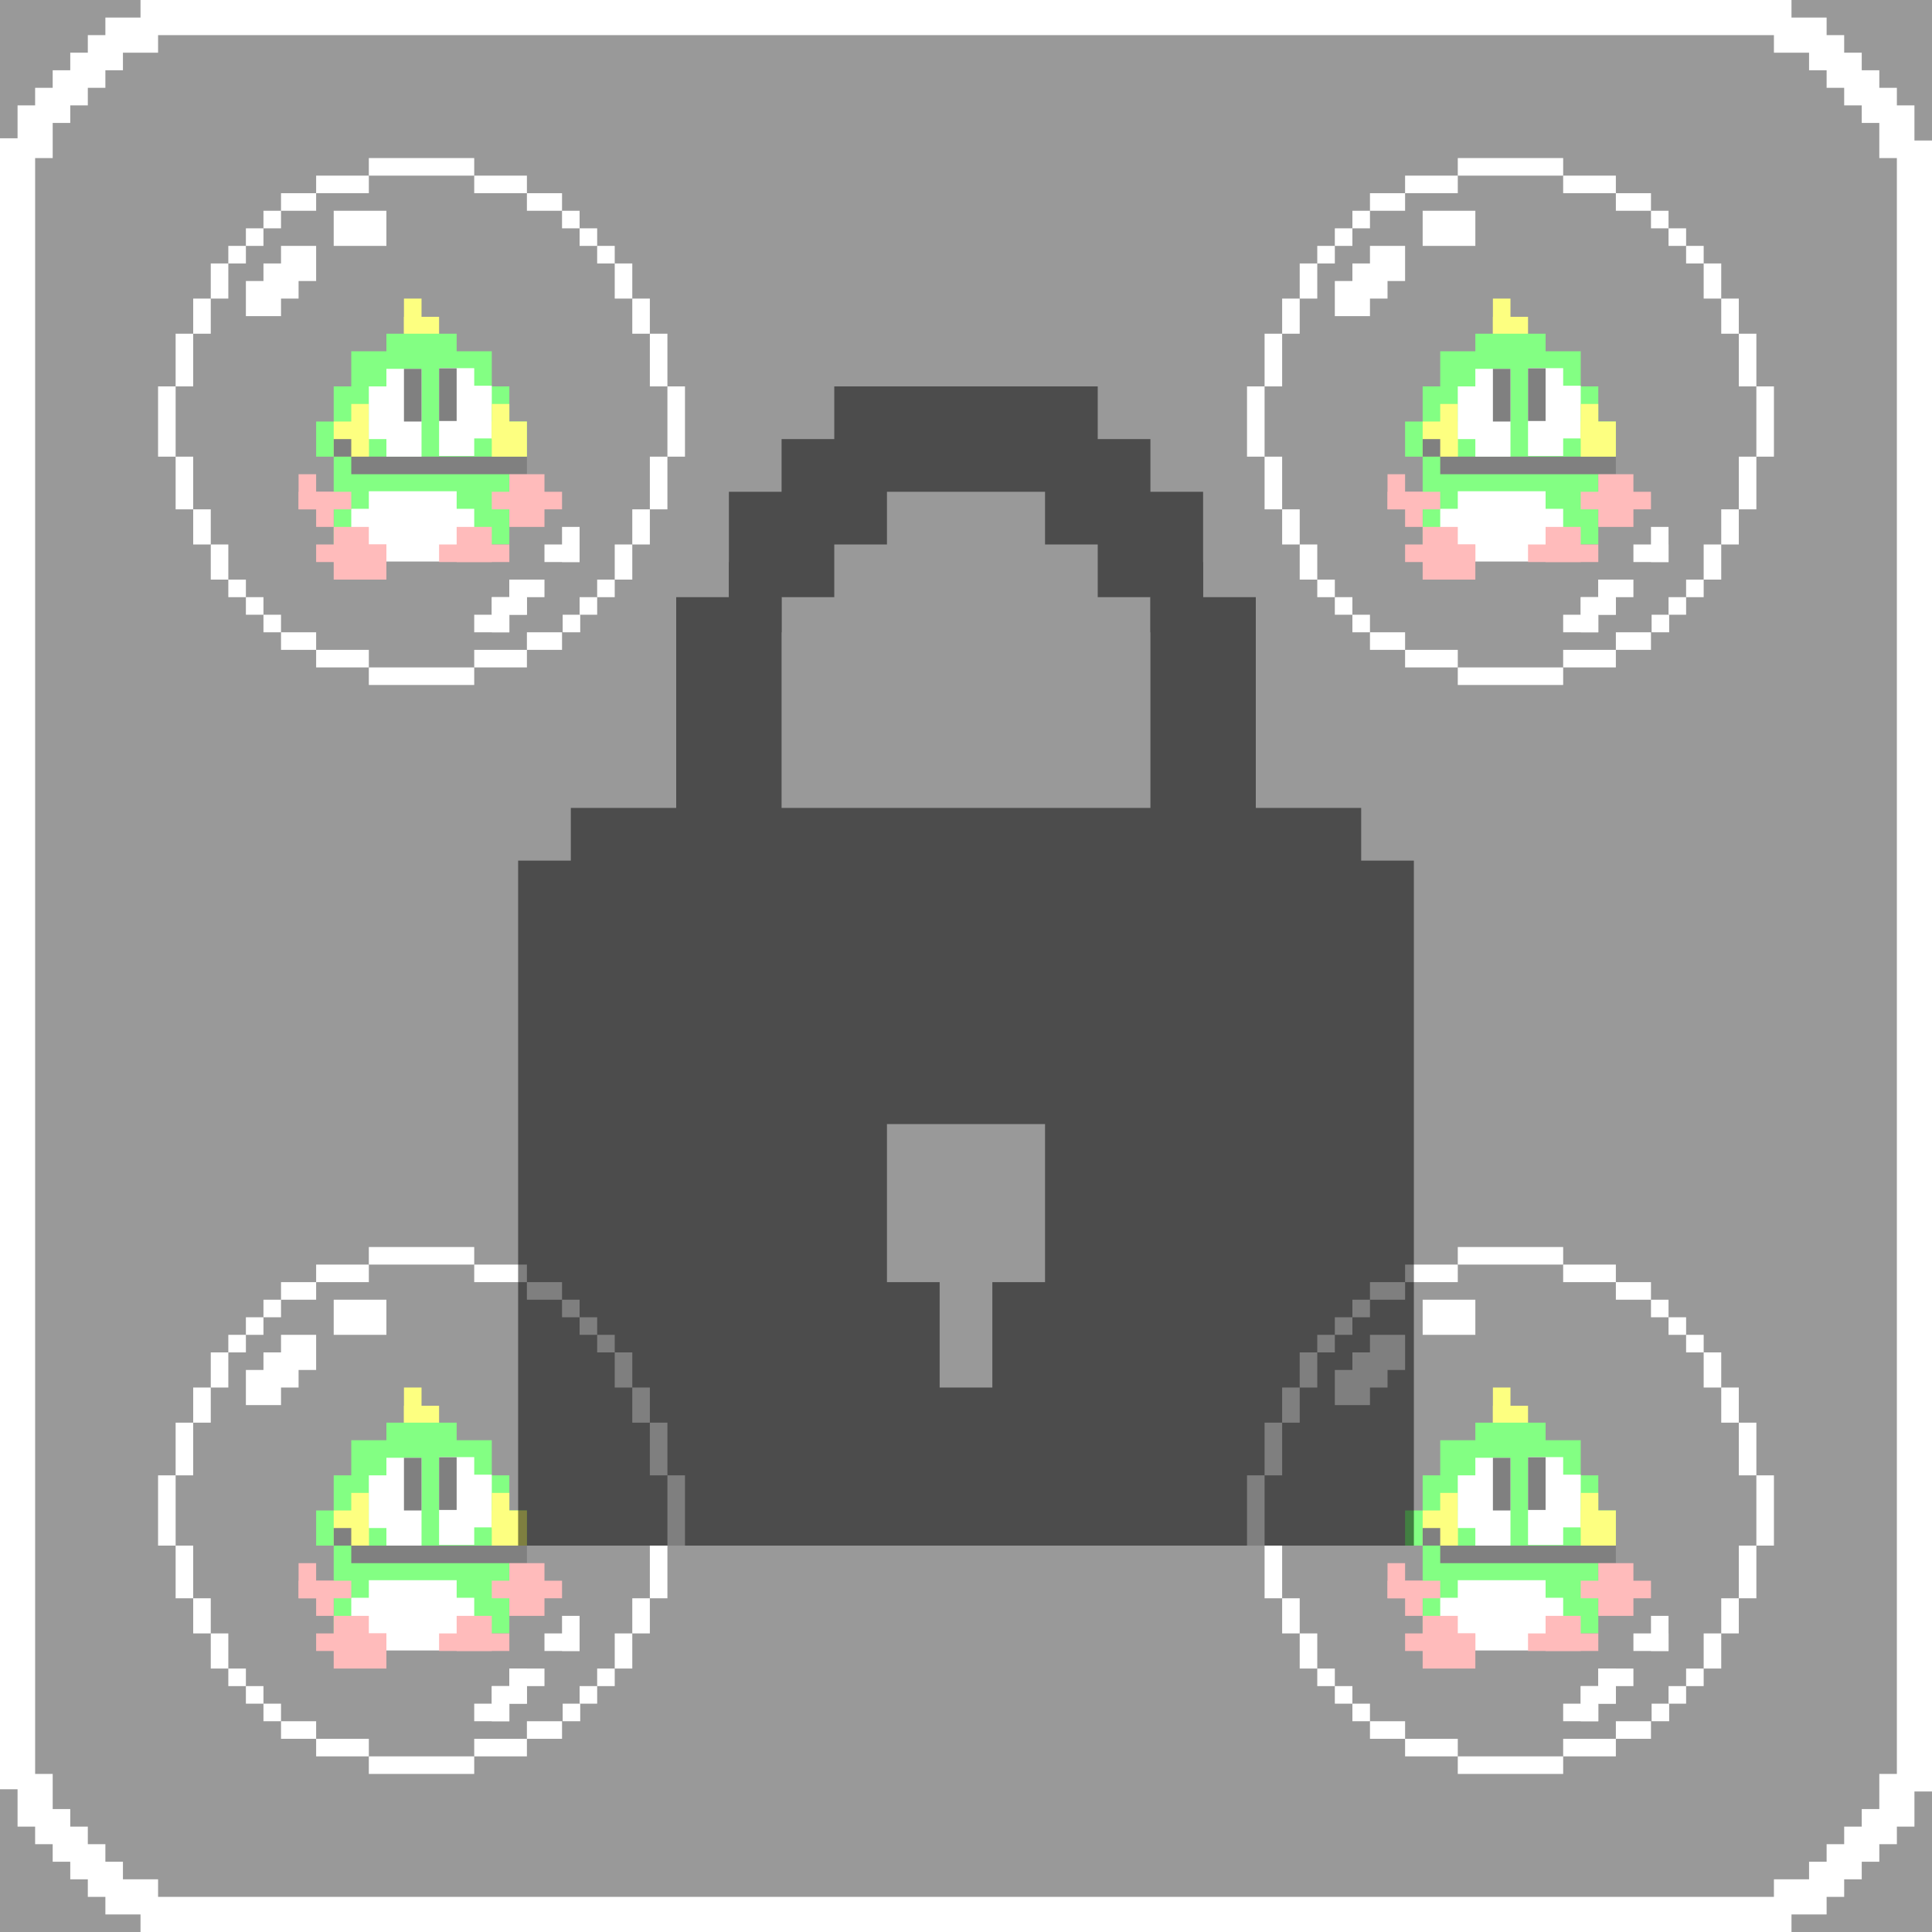 <svg width="110" height="110" xmlns="http://www.w3.org/2000/svg">
 <rect width="100%" height="100%" fill="#333333" stroke="none"/>
 <g id="Layer_1">
  <title>Layer 1</title>
  <g id="svg_309">
   <rect id="svg_865" height="2" width="94" y="0" x="8" stroke-width="0" stroke="#000" fill="#ffffff"/>
   <rect id="svg_867" height="94" width="2" y="7.873" x="0" stroke-width="0" stroke="#000" fill="#ffffff"/>
   <rect id="svg_868" height="2" width="94" y="108" x="8" stroke-width="0" stroke="#000" fill="#ffffff"/>
   <rect id="svg_869" height="94" width="2" y="8" x="108" stroke-width="0" stroke="#000" fill="#ffffff"/>
   <rect id="svg_870" height="2" width="3" y="1" x="6" stroke-width="0" stroke="#000" fill="#ffffff"/>
   <rect id="svg_872" height="3" width="2" y="6" x="1" stroke-width="0" stroke="#000" fill="#ffffff"/>
   <rect id="svg_874" height="2" width="2" y="5" x="2" stroke-width="0" stroke="#000" fill="#ffffff"/>
   <rect id="svg_875" height="2" width="2" y="4" x="3" stroke-width="0" stroke="#000" fill="#ffffff"/>
   <rect id="svg_876" height="2" width="2" y="3" x="4" stroke-width="0" stroke="#000" fill="#ffffff"/>
   <rect id="svg_877" height="2" width="2" y="2" x="5" stroke-width="0" stroke="#000" fill="#ffffff"/>
   <rect id="svg_878" height="2" width="3" y="1" x="101" stroke-width="0" stroke="#000" fill="#ffffff"/>
   <rect id="svg_879" height="2" width="2" y="2" x="103" stroke-width="0" stroke="#000" fill="#ffffff"/>
   <rect id="svg_880" height="2" width="2" y="3" x="104" stroke-width="0" stroke="#000" fill="#ffffff"/>
   <rect id="svg_881" height="2" width="2" y="4" x="105" stroke-width="0" stroke="#000" fill="#ffffff"/>
   <rect id="svg_882" height="2" width="2" y="5" x="106" stroke-width="0" stroke="#000" fill="#ffffff"/>
   <rect id="svg_883" height="3" width="2" y="6" x="107" stroke-width="0" stroke="#000" fill="#ffffff"/>
   <rect id="svg_884" height="3" width="2" y="101" x="1" stroke-width="0" stroke="#000" fill="#ffffff"/>
   <rect id="svg_885" height="2" width="2" y="103" x="2" stroke-width="0" stroke="#000" fill="#ffffff"/>
   <rect id="svg_886" height="2" width="2" y="104" x="3" stroke-width="0" stroke="#000" fill="#ffffff"/>
   <rect id="svg_887" height="2" width="2" y="105" x="4" stroke-width="0" stroke="#000" fill="#ffffff"/>
   <rect id="svg_888" height="2" width="2" y="106" x="5" stroke-width="0" stroke="#000" fill="#ffffff"/>
   <rect id="svg_889" height="2" width="3" y="107" x="6" stroke-width="0" stroke="#000" fill="#ffffff"/>
   <rect id="svg_890" height="2" width="3" y="107" x="101" stroke-width="0" stroke="#000" fill="#ffffff"/>
   <rect id="svg_891" height="2" width="2" y="106" x="103" stroke-width="0" stroke="#000" fill="#ffffff"/>
   <rect id="svg_892" height="2" width="2" y="105" x="104" stroke-width="0" stroke="#000" fill="#ffffff"/>
   <rect id="svg_893" height="2" width="2" y="104" x="105" stroke-width="0" stroke="#000" fill="#ffffff"/>
   <rect id="svg_894" height="2" width="2" y="103" x="106" stroke-width="0" stroke="#000" fill="#ffffff"/>
   <rect id="svg_895" height="3" width="2" y="101" x="107" stroke-width="0" stroke="#000" fill="#ffffff"/>
  </g>
  <rect id="svg_871" height="0.079" width="0" y="-13.861" x="67.785" stroke-width="0" stroke="#000" fill="#ffffff"/>
  <g id="svg_993">
   <g id="svg_940">
    <rect fill="#07ff07" stroke="#000" stroke-width="0" x="19" y="26" width="10" height="5" id="svg_898"/>
    <g id="svg_901">
     <rect fill="#fbfe00" stroke="#000" stroke-width="0" x="23" y="18.038" width="2" height="2" id="svg_899"/>
     <rect fill="#fbfe00" stroke="#000" stroke-width="0" x="23" y="17" width="1" height="2" id="svg_900"/>
    </g>
    <rect fill="#07ff07" stroke="#000" stroke-width="0" x="22" y="19" width="4" height="2" id="svg_902"/>
    <rect fill="#07ff07" stroke="#000" stroke-width="0" x="20" y="20" width="8" height="3" id="svg_903"/>
    <rect fill="#07ff07" stroke="#000" stroke-width="0" x="19" y="22" width="10" height="3" id="svg_904"/>
    <rect fill="#07ff07" stroke="#000" stroke-width="0" x="18" y="24" width="12" height="2" id="svg_905"/>
    <g id="svg_908">
     <rect id="svg_906" height="2" width="2" y="24" x="19" stroke-width="0" stroke="#000" fill="#fbfe00"/>
     <rect fill="#fbfe00" stroke="#000" stroke-width="0" x="20" y="23" width="1" height="3" id="svg_907"/>
    </g>
    <rect fill="#000000" stroke="#000" stroke-width="0" x="19" y="25" width="1" height="1" id="svg_909"/>
    <g id="svg_912">
     <rect fill="#ffffff" stroke="#000" stroke-width="0" x="20" y="28.97" width="7" height="3" id="svg_910"/>
     <rect fill="#ffffff" stroke="#000" stroke-width="0" x="21" y="27.97" width="5" height="2" id="svg_911"/>
    </g>
    <rect fill="#000000" stroke="#000" stroke-width="0" x="20" y="26" width="10" height="1" id="svg_913"/>
    <g id="svg_922">
     <g id="svg_917">
      <rect fill="#ffffff" stroke="#000" stroke-width="0" x="22" y="21" width="2" height="5" id="svg_914"/>
      <rect fill="#ffffff" stroke="#000" stroke-width="0" x="21" y="22" width="2" height="3" id="svg_915"/>
      <rect fill="#000000" stroke="#000" stroke-width="0" x="23" y="21" width="1" height="3" id="svg_916"/>
     </g>
     <g id="svg_921">
      <rect transform="rotate(-180 26 23.462)" fill="#ffffff" stroke="#000" stroke-width="0" x="25" y="20.962" width="2" height="5" id="svg_918"/>
      <rect transform="rotate(-180 27 23.462)" fill="#ffffff" stroke="#000" stroke-width="0" x="26" y="21.962" width="2" height="3" id="svg_919"/>
      <rect fill="#000000" stroke="#000" stroke-width="0" x="25" y="20.97" width="1" height="3" id="svg_920"/>
     </g>
    </g>
    <g id="svg_925">
     <rect id="svg_923" height="2" width="2" y="24" x="28" stroke-width="0" stroke="#000" fill="#fbfe00"/>
     <rect id="svg_924" height="2" width="1" y="23" x="28" stroke-width="0" stroke="#000" fill="#fbfe00"/>
    </g>
    <g id="svg_929">
     <rect fill="#fe7677" stroke="#000" stroke-width="0" x="17" y="28" width="3" height="1" id="svg_926"/>
     <rect id="svg_927" height="2" width="1" y="27" x="17" stroke-width="0" stroke="#000" fill="#fe7677"/>
     <rect id="svg_928" height="2" width="1" y="28" x="18" stroke-width="0" stroke="#000" fill="#fe7677"/>
    </g>
    <rect fill="#fe7677" stroke="#000" stroke-width="0" x="28" y="28" width="4" height="1" id="svg_930"/>
    <rect id="svg_931" height="3" width="2" y="27" x="29" stroke-width="0" stroke="#000" fill="#fe7677"/>
    <g id="svg_939">
     <g id="svg_934">
      <rect fill="#fe7677" stroke="#000" stroke-width="0" x="26" y="30" width="2" height="2" id="svg_932"/>
      <rect fill="#fe7677" stroke="#000" stroke-width="0" x="25" y="31" width="4" height="1" id="svg_933"/>
     </g>
     <g id="svg_938">
      <rect fill="#fe7677" stroke="#000" stroke-width="0" x="19" y="30" width="2" height="2" id="svg_935"/>
      <rect fill="#fe7677" stroke="#000" stroke-width="0" x="18" y="31" width="4" height="1" id="svg_936"/>
      <rect fill="#fe7677" stroke="#000" stroke-width="0" x="19" y="31" width="3" height="2" id="svg_937"/>
     </g>
    </g>
   </g>
   <g id="svg_955">
    <g id="svg_943">
     <rect id="svg_941" height="2" width="1" y="30" x="32" stroke-width="0" stroke="#000" fill="#ffffff"/>
     <rect id="svg_942" height="1" width="2" y="31" x="31" stroke-width="0" stroke="#000" fill="#ffffff"/>
    </g>
    <g id="svg_949">
     <rect id="svg_944" height="1" width="2" y="33" x="29" stroke-width="0" stroke="#000" fill="#ffffff"/>
     <rect id="svg_945" height="2" width="1" y="33" x="29" stroke-width="0" stroke="#000" fill="#ffffff"/>
     <rect id="svg_946" height="1" width="2" y="34" x="28" stroke-width="0" stroke="#000" fill="#ffffff"/>
     <rect id="svg_947" height="2" width="1" y="34" x="28" stroke-width="0" stroke="#000" fill="#ffffff"/>
     <rect id="svg_948" height="1" width="2" y="35" x="27" stroke-width="0" stroke="#000" fill="#ffffff"/>
    </g>
    <rect id="svg_950" height="2" width="3" y="12" x="19" stroke-width="0" stroke="#000" fill="#ffffff"/>
    <g id="svg_954">
     <rect id="svg_951" height="2" width="2" y="14" x="16" stroke-width="0" stroke="#000" fill="#ffffff"/>
     <rect id="svg_952" height="2" width="2" y="15" x="15" stroke-width="0" stroke="#000" fill="#ffffff"/>
     <rect id="svg_953" height="2" width="2" y="16" x="14" stroke-width="0" stroke="#000" fill="#ffffff"/>
    </g>
   </g>
   <g id="svg_992">
    <rect id="svg_956" height="1" width="2" y="36" x="30" stroke-width="0" stroke="#000" fill="#ffffff"/>
    <rect id="svg_957" height="1" width="1" y="35" x="32.036" stroke-width="0" stroke="#000" fill="#ffffff"/>
    <rect id="svg_958" height="1" width="1" y="34" x="33" stroke-width="0" stroke="#000" fill="#ffffff"/>
    <rect id="svg_959" height="1" width="1" y="33" x="34" stroke-width="0" stroke="#000" fill="#ffffff"/>
    <rect id="svg_960" height="2" width="1" y="31" x="35" stroke-width="0" stroke="#000" fill="#ffffff"/>
    <rect id="svg_961" height="2" width="1" y="29" x="36" stroke-width="0" stroke="#000" fill="#ffffff"/>
    <rect id="svg_962" height="3" width="1" y="26" x="37" stroke-width="0" stroke="#000" fill="#ffffff"/>
    <rect id="svg_963" height="4" width="1" y="22" x="38" stroke-width="0" stroke="#000" fill="#ffffff"/>
    <rect id="svg_964" height="3" width="1" y="19" x="37" stroke-width="0" stroke="#000" fill="#ffffff"/>
    <rect id="svg_965" height="2" width="1" y="17" x="36" stroke-width="0" stroke="#000" fill="#ffffff"/>
    <rect id="svg_966" height="2" width="1" y="15" x="35" stroke-width="0" stroke="#000" fill="#ffffff"/>
    <rect id="svg_967" height="1" width="1" y="14" x="34" stroke-width="0" stroke="#000" fill="#ffffff"/>
    <rect id="svg_968" height="1" width="1" y="13" x="33" stroke-width="0" stroke="#000" fill="#ffffff"/>
    <rect id="svg_969" height="1" width="1" y="12" x="32" stroke-width="0" stroke="#000" fill="#ffffff"/>
    <rect id="svg_970" height="1" width="2" y="11" x="30" stroke-width="0" stroke="#000" fill="#ffffff"/>
    <rect id="svg_971" height="1" width="3" y="10" x="27" stroke-width="0" stroke="#000" fill="#ffffff"/>
    <rect y="9" id="svg_972" height="1" width="6" x="21" stroke-width="0" stroke="#000" fill="#ffffff"/>
    <rect id="svg_973" height="1" width="3" y="10" x="18" stroke-width="0" stroke="#000" fill="#ffffff"/>
    <rect id="svg_974" height="1" width="2" y="11" x="16" stroke-width="0" stroke="#000" fill="#ffffff"/>
    <rect id="svg_975" height="1" width="1" y="12" x="15" stroke-width="0" stroke="#000" fill="#ffffff"/>
    <rect id="svg_976" height="1" width="1" y="13" x="14" stroke-width="0" stroke="#000" fill="#ffffff"/>
    <rect id="svg_977" height="1" width="1" y="14" x="13" stroke-width="0" stroke="#000" fill="#ffffff"/>
    <rect id="svg_978" height="2" width="1" y="15" x="12" stroke-width="0" stroke="#000" fill="#ffffff"/>
    <rect id="svg_979" height="2" width="1" y="17" x="11" stroke-width="0" stroke="#000" fill="#ffffff"/>
    <rect id="svg_980" height="3" width="1" y="19" x="10" stroke-width="0" stroke="#000" fill="#ffffff"/>
    <rect id="svg_981" height="4" width="1" y="22" x="9" stroke-width="0" stroke="#000" fill="#ffffff"/>
    <rect id="svg_982" height="3" width="1" y="26" x="10" stroke-width="0" stroke="#000" fill="#ffffff"/>
    <rect id="svg_983" height="2" width="1" y="29" x="11" stroke-width="0" stroke="#000" fill="#ffffff"/>
    <rect id="svg_984" height="2" width="1" y="31" x="12" stroke-width="0" stroke="#000" fill="#ffffff"/>
    <rect id="svg_985" height="1" width="1" y="33" x="13" stroke-width="0" stroke="#000" fill="#ffffff"/>
    <rect id="svg_986" height="1" width="1" y="34" x="14" stroke-width="0" stroke="#000" fill="#ffffff"/>
    <rect id="svg_987" height="1" width="1" y="35" x="15" stroke-width="0" stroke="#000" fill="#ffffff"/>
    <rect id="svg_988" height="1" width="2" y="36" x="16" stroke-width="0" stroke="#000" fill="#ffffff"/>
    <rect id="svg_989" height="1" width="3" y="37" x="18" stroke-width="0" stroke="#000" fill="#ffffff"/>
    <rect id="svg_990" height="1" width="6" y="38" x="21" stroke-width="0" stroke="#000" fill="#ffffff"/>
    <rect id="svg_991" height="1" width="3" y="37" x="27" stroke-width="0" stroke="#000" fill="#ffffff"/>
   </g>
  </g>
  <g id="svg_1185">
   <g id="svg_1132">
    <rect fill="#07ff07" stroke="#000" stroke-width="0" x="81" y="26" width="10" height="5" id="svg_1090"/>
    <g id="svg_1093">
     <rect fill="#fbfe00" stroke="#000" stroke-width="0" x="85" y="18.038" width="2" height="2" id="svg_1091"/>
     <rect fill="#fbfe00" stroke="#000" stroke-width="0" x="85" y="17" width="1" height="2" id="svg_1092"/>
    </g>
    <rect fill="#07ff07" stroke="#000" stroke-width="0" x="84" y="19" width="4" height="2" id="svg_1094"/>
    <rect fill="#07ff07" stroke="#000" stroke-width="0" x="82" y="20" width="8" height="3" id="svg_1095"/>
    <rect fill="#07ff07" stroke="#000" stroke-width="0" x="81" y="22" width="10" height="3" id="svg_1096"/>
    <rect fill="#07ff07" stroke="#000" stroke-width="0" x="80" y="24" width="12" height="2" id="svg_1097"/>
    <g id="svg_1100">
     <rect id="svg_1098" height="2" width="2" y="24" x="81" stroke-width="0" stroke="#000" fill="#fbfe00"/>
     <rect fill="#fbfe00" stroke="#000" stroke-width="0" x="82" y="23" width="1" height="3" id="svg_1099"/>
    </g>
    <rect fill="#000000" stroke="#000" stroke-width="0" x="81" y="25" width="1" height="1" id="svg_1101"/>
    <g id="svg_1104">
     <rect fill="#ffffff" stroke="#000" stroke-width="0" x="82" y="28.97" width="7" height="3" id="svg_1102"/>
     <rect fill="#ffffff" stroke="#000" stroke-width="0" x="83" y="27.97" width="5" height="2" id="svg_1103"/>
    </g>
    <rect fill="#000000" stroke="#000" stroke-width="0" x="82" y="26" width="10" height="1" id="svg_1105"/>
    <g id="svg_1114">
     <g id="svg_1109">
      <rect fill="#ffffff" stroke="#000" stroke-width="0" x="84" y="21" width="2" height="5" id="svg_1106"/>
      <rect fill="#ffffff" stroke="#000" stroke-width="0" x="83" y="22" width="2" height="3" id="svg_1107"/>
      <rect fill="#000000" stroke="#000" stroke-width="0" x="85" y="21" width="1" height="3" id="svg_1108"/>
     </g>
     <g id="svg_1113">
      <rect transform="rotate(-180 88 23.462)" fill="#ffffff" stroke="#000" stroke-width="0" x="87" y="20.962" width="2" height="5" id="svg_1110"/>
      <rect transform="rotate(-180 89 23.462)" fill="#ffffff" stroke="#000" stroke-width="0" x="88" y="21.962" width="2" height="3" id="svg_1111"/>
      <rect fill="#000000" stroke="#000" stroke-width="0" x="87" y="20.97" width="1" height="3" id="svg_1112"/>
     </g>
    </g>
    <g id="svg_1117">
     <rect id="svg_1115" height="2" width="2" y="24" x="90" stroke-width="0" stroke="#000" fill="#fbfe00"/>
     <rect id="svg_1116" height="2" width="1" y="23" x="90" stroke-width="0" stroke="#000" fill="#fbfe00"/>
    </g>
    <g id="svg_1121">
     <rect fill="#fe7677" stroke="#000" stroke-width="0" x="79" y="28" width="3" height="1" id="svg_1118"/>
     <rect id="svg_1119" height="2" width="1" y="27" x="79" stroke-width="0" stroke="#000" fill="#fe7677"/>
     <rect id="svg_1120" height="2" width="1" y="28" x="80" stroke-width="0" stroke="#000" fill="#fe7677"/>
    </g>
    <rect fill="#fe7677" stroke="#000" stroke-width="0" x="90" y="28" width="4" height="1" id="svg_1122"/>
    <rect id="svg_1123" height="3" width="2" y="27" x="91" stroke-width="0" stroke="#000" fill="#fe7677"/>
    <g id="svg_1131">
     <g id="svg_1126">
      <rect fill="#fe7677" stroke="#000" stroke-width="0" x="88" y="30" width="2" height="2" id="svg_1124"/>
      <rect fill="#fe7677" stroke="#000" stroke-width="0" x="87" y="31" width="4" height="1" id="svg_1125"/>
     </g>
     <g id="svg_1130">
      <rect fill="#fe7677" stroke="#000" stroke-width="0" x="81" y="30" width="2" height="2" id="svg_1127"/>
      <rect fill="#fe7677" stroke="#000" stroke-width="0" x="80" y="31" width="4" height="1" id="svg_1128"/>
      <rect fill="#fe7677" stroke="#000" stroke-width="0" x="81" y="31" width="3" height="2" id="svg_1129"/>
     </g>
    </g>
   </g>
   <g id="svg_1147">
    <g id="svg_1135">
     <rect id="svg_1133" height="2" width="1" y="30" x="94" stroke-width="0" stroke="#000" fill="#ffffff"/>
     <rect id="svg_1134" height="1" width="2" y="31" x="93" stroke-width="0" stroke="#000" fill="#ffffff"/>
    </g>
    <g id="svg_1141">
     <rect id="svg_1136" height="1" width="2" y="33" x="91" stroke-width="0" stroke="#000" fill="#ffffff"/>
     <rect id="svg_1137" height="2" width="1" y="33" x="91" stroke-width="0" stroke="#000" fill="#ffffff"/>
     <rect id="svg_1138" height="1" width="2" y="34" x="90" stroke-width="0" stroke="#000" fill="#ffffff"/>
     <rect id="svg_1139" height="2" width="1" y="34" x="90" stroke-width="0" stroke="#000" fill="#ffffff"/>
     <rect id="svg_1140" height="1" width="2" y="35" x="89" stroke-width="0" stroke="#000" fill="#ffffff"/>
    </g>
    <rect id="svg_1142" height="2" width="3" y="12" x="81" stroke-width="0" stroke="#000" fill="#ffffff"/>
    <g id="svg_1146">
     <rect id="svg_1143" height="2" width="2" y="14" x="78" stroke-width="0" stroke="#000" fill="#ffffff"/>
     <rect id="svg_1144" height="2" width="2" y="15" x="77" stroke-width="0" stroke="#000" fill="#ffffff"/>
     <rect id="svg_1145" height="2" width="2" y="16" x="76" stroke-width="0" stroke="#000" fill="#ffffff"/>
    </g>
   </g>
   <g id="svg_1184">
    <rect id="svg_1148" height="1" width="2" y="36" x="92" stroke-width="0" stroke="#000" fill="#ffffff"/>
    <rect id="svg_1149" height="1" width="1" y="35" x="94.036" stroke-width="0" stroke="#000" fill="#ffffff"/>
    <rect id="svg_1150" height="1" width="1" y="34" x="95" stroke-width="0" stroke="#000" fill="#ffffff"/>
    <rect id="svg_1151" height="1" width="1" y="33" x="96" stroke-width="0" stroke="#000" fill="#ffffff"/>
    <rect id="svg_1152" height="2" width="1" y="31" x="97" stroke-width="0" stroke="#000" fill="#ffffff"/>
    <rect id="svg_1153" height="2" width="1" y="29" x="98" stroke-width="0" stroke="#000" fill="#ffffff"/>
    <rect id="svg_1154" height="3" width="1" y="26" x="99" stroke-width="0" stroke="#000" fill="#ffffff"/>
    <rect id="svg_1155" height="4" width="1" y="22" x="100" stroke-width="0" stroke="#000" fill="#ffffff"/>
    <rect id="svg_1156" height="3" width="1" y="19" x="99" stroke-width="0" stroke="#000" fill="#ffffff"/>
    <rect id="svg_1157" height="2" width="1" y="17" x="98" stroke-width="0" stroke="#000" fill="#ffffff"/>
    <rect id="svg_1158" height="2" width="1" y="15" x="97" stroke-width="0" stroke="#000" fill="#ffffff"/>
    <rect id="svg_1159" height="1" width="1" y="14" x="96" stroke-width="0" stroke="#000" fill="#ffffff"/>
    <rect id="svg_1160" height="1" width="1" y="13" x="95" stroke-width="0" stroke="#000" fill="#ffffff"/>
    <rect id="svg_1161" height="1" width="1" y="12" x="94" stroke-width="0" stroke="#000" fill="#ffffff"/>
    <rect id="svg_1162" height="1" width="2" y="11" x="92" stroke-width="0" stroke="#000" fill="#ffffff"/>
    <rect id="svg_1163" height="1" width="3" y="10" x="89" stroke-width="0" stroke="#000" fill="#ffffff"/>
    <rect y="9" id="svg_1164" height="1" width="6" x="83" stroke-width="0" stroke="#000" fill="#ffffff"/>
    <rect id="svg_1165" height="1" width="3" y="10" x="80" stroke-width="0" stroke="#000" fill="#ffffff"/>
    <rect id="svg_1166" height="1" width="2" y="11" x="78" stroke-width="0" stroke="#000" fill="#ffffff"/>
    <rect id="svg_1167" height="1" width="1" y="12" x="77" stroke-width="0" stroke="#000" fill="#ffffff"/>
    <rect id="svg_1168" height="1" width="1" y="13" x="76" stroke-width="0" stroke="#000" fill="#ffffff"/>
    <rect id="svg_1169" height="1" width="1" y="14" x="75" stroke-width="0" stroke="#000" fill="#ffffff"/>
    <rect id="svg_1170" height="2" width="1" y="15" x="74" stroke-width="0" stroke="#000" fill="#ffffff"/>
    <rect id="svg_1171" height="2" width="1" y="17" x="73" stroke-width="0" stroke="#000" fill="#ffffff"/>
    <rect id="svg_1172" height="3" width="1" y="19" x="72" stroke-width="0" stroke="#000" fill="#ffffff"/>
    <rect id="svg_1173" height="4" width="1" y="22" x="71" stroke-width="0" stroke="#000" fill="#ffffff"/>
    <rect id="svg_1174" height="3" width="1" y="26" x="72" stroke-width="0" stroke="#000" fill="#ffffff"/>
    <rect id="svg_1175" height="2" width="1" y="29" x="73" stroke-width="0" stroke="#000" fill="#ffffff"/>
    <rect id="svg_1176" height="2" width="1" y="31" x="74" stroke-width="0" stroke="#000" fill="#ffffff"/>
    <rect id="svg_1177" height="1" width="1" y="33" x="75" stroke-width="0" stroke="#000" fill="#ffffff"/>
    <rect id="svg_1178" height="1" width="1" y="34" x="76" stroke-width="0" stroke="#000" fill="#ffffff"/>
    <rect id="svg_1179" height="1" width="1" y="35" x="77" stroke-width="0" stroke="#000" fill="#ffffff"/>
    <rect id="svg_1180" height="1" width="2" y="36" x="78" stroke-width="0" stroke="#000" fill="#ffffff"/>
    <rect id="svg_1181" height="1" width="3" y="37" x="80" stroke-width="0" stroke="#000" fill="#ffffff"/>
    <rect id="svg_1182" height="1" width="6" y="38" x="83" stroke-width="0" stroke="#000" fill="#ffffff"/>
    <rect id="svg_1183" height="1" width="3" y="37" x="89" stroke-width="0" stroke="#000" fill="#ffffff"/>
   </g>
  </g>
  <g id="svg_1569">
   <g id="svg_1516">
    <rect fill="#07ff07" stroke="#000" stroke-width="0" x="19" y="88" width="10" height="5" id="svg_1474"/>
    <g id="svg_1477">
     <rect fill="#fbfe00" stroke="#000" stroke-width="0" x="23" y="80.038" width="2" height="2" id="svg_1475"/>
     <rect fill="#fbfe00" stroke="#000" stroke-width="0" x="23" y="79" width="1" height="2" id="svg_1476"/>
    </g>
    <rect fill="#07ff07" stroke="#000" stroke-width="0" x="22" y="81" width="4" height="2" id="svg_1478"/>
    <rect fill="#07ff07" stroke="#000" stroke-width="0" x="20" y="82" width="8" height="3" id="svg_1479"/>
    <rect fill="#07ff07" stroke="#000" stroke-width="0" x="19" y="84" width="10" height="3" id="svg_1480"/>
    <rect fill="#07ff07" stroke="#000" stroke-width="0" x="18" y="86" width="12" height="2" id="svg_1481"/>
    <g id="svg_1484">
     <rect id="svg_1482" height="2" width="2" y="86" x="19" stroke-width="0" stroke="#000" fill="#fbfe00"/>
     <rect fill="#fbfe00" stroke="#000" stroke-width="0" x="20" y="85" width="1" height="3" id="svg_1483"/>
    </g>
    <rect fill="#000000" stroke="#000" stroke-width="0" x="19" y="87" width="1" height="1" id="svg_1485"/>
    <g id="svg_1488">
     <rect fill="#ffffff" stroke="#000" stroke-width="0" x="20" y="90.97" width="7" height="3" id="svg_1486"/>
     <rect fill="#ffffff" stroke="#000" stroke-width="0" x="21" y="89.97" width="5" height="2" id="svg_1487"/>
    </g>
    <rect fill="#000000" stroke="#000" stroke-width="0" x="20" y="88" width="10" height="1" id="svg_1489"/>
    <g id="svg_1498">
     <g id="svg_1493">
      <rect fill="#ffffff" stroke="#000" stroke-width="0" x="22" y="83" width="2" height="5" id="svg_1490"/>
      <rect fill="#ffffff" stroke="#000" stroke-width="0" x="21" y="84" width="2" height="3" id="svg_1491"/>
      <rect fill="#000000" stroke="#000" stroke-width="0" x="23" y="83" width="1" height="3" id="svg_1492"/>
     </g>
     <g id="svg_1497">
      <rect transform="rotate(-180 26 85.462)" fill="#ffffff" stroke="#000" stroke-width="0" x="25" y="82.962" width="2" height="5" id="svg_1494"/>
      <rect transform="rotate(-180 27 85.462)" fill="#ffffff" stroke="#000" stroke-width="0" x="26" y="83.962" width="2" height="3" id="svg_1495"/>
      <rect fill="#000000" stroke="#000" stroke-width="0" x="25" y="82.97" width="1" height="3" id="svg_1496"/>
     </g>
    </g>
    <g id="svg_1501">
     <rect id="svg_1499" height="2" width="2" y="86" x="28" stroke-width="0" stroke="#000" fill="#fbfe00"/>
     <rect id="svg_1500" height="2" width="1" y="85" x="28" stroke-width="0" stroke="#000" fill="#fbfe00"/>
    </g>
    <g id="svg_1505">
     <rect fill="#fe7677" stroke="#000" stroke-width="0" x="17" y="90" width="3" height="1" id="svg_1502"/>
     <rect id="svg_1503" height="2" width="1" y="89" x="17" stroke-width="0" stroke="#000" fill="#fe7677"/>
     <rect id="svg_1504" height="2" width="1" y="90" x="18" stroke-width="0" stroke="#000" fill="#fe7677"/>
    </g>
    <rect fill="#fe7677" stroke="#000" stroke-width="0" x="28" y="90" width="4" height="1" id="svg_1506"/>
    <rect id="svg_1507" height="3" width="2" y="89" x="29" stroke-width="0" stroke="#000" fill="#fe7677"/>
    <g id="svg_1515">
     <g id="svg_1510">
      <rect fill="#fe7677" stroke="#000" stroke-width="0" x="26" y="92" width="2" height="2" id="svg_1508"/>
      <rect fill="#fe7677" stroke="#000" stroke-width="0" x="25" y="93" width="4" height="1" id="svg_1509"/>
     </g>
     <g id="svg_1514">
      <rect fill="#fe7677" stroke="#000" stroke-width="0" x="19" y="92" width="2" height="2" id="svg_1511"/>
      <rect fill="#fe7677" stroke="#000" stroke-width="0" x="18" y="93" width="4" height="1" id="svg_1512"/>
      <rect fill="#fe7677" stroke="#000" stroke-width="0" x="19" y="93" width="3" height="2" id="svg_1513"/>
     </g>
    </g>
   </g>
   <g id="svg_1531">
    <g id="svg_1519">
     <rect id="svg_1517" height="2" width="1" y="92" x="32" stroke-width="0" stroke="#000" fill="#ffffff"/>
     <rect id="svg_1518" height="1" width="2" y="93" x="31" stroke-width="0" stroke="#000" fill="#ffffff"/>
    </g>
    <g id="svg_1525">
     <rect id="svg_1520" height="1" width="2" y="95" x="29" stroke-width="0" stroke="#000" fill="#ffffff"/>
     <rect id="svg_1521" height="2" width="1" y="95" x="29" stroke-width="0" stroke="#000" fill="#ffffff"/>
     <rect id="svg_1522" height="1" width="2" y="96" x="28" stroke-width="0" stroke="#000" fill="#ffffff"/>
     <rect id="svg_1523" height="2" width="1" y="96" x="28" stroke-width="0" stroke="#000" fill="#ffffff"/>
     <rect id="svg_1524" height="1" width="2" y="97" x="27" stroke-width="0" stroke="#000" fill="#ffffff"/>
    </g>
    <rect id="svg_1526" height="2" width="3" y="74" x="19" stroke-width="0" stroke="#000" fill="#ffffff"/>
    <g id="svg_1530">
     <rect id="svg_1527" height="2" width="2" y="76" x="16" stroke-width="0" stroke="#000" fill="#ffffff"/>
     <rect id="svg_1528" height="2" width="2" y="77" x="15" stroke-width="0" stroke="#000" fill="#ffffff"/>
     <rect id="svg_1529" height="2" width="2" y="78" x="14" stroke-width="0" stroke="#000" fill="#ffffff"/>
    </g>
   </g>
   <g id="svg_1568">
    <rect id="svg_1532" height="1" width="2" y="98" x="30" stroke-width="0" stroke="#000" fill="#ffffff"/>
    <rect id="svg_1533" height="1" width="1" y="97" x="32.036" stroke-width="0" stroke="#000" fill="#ffffff"/>
    <rect id="svg_1534" height="1" width="1" y="96" x="33" stroke-width="0" stroke="#000" fill="#ffffff"/>
    <rect id="svg_1535" height="1" width="1" y="95" x="34" stroke-width="0" stroke="#000" fill="#ffffff"/>
    <rect id="svg_1536" height="2" width="1" y="93" x="35" stroke-width="0" stroke="#000" fill="#ffffff"/>
    <rect id="svg_1537" height="2" width="1" y="91" x="36" stroke-width="0" stroke="#000" fill="#ffffff"/>
    <rect id="svg_1538" height="3" width="1" y="88" x="37" stroke-width="0" stroke="#000" fill="#ffffff"/>
    <rect id="svg_1539" height="4" width="1" y="84" x="38" stroke-width="0" stroke="#000" fill="#ffffff"/>
    <rect id="svg_1540" height="3" width="1" y="81" x="37" stroke-width="0" stroke="#000" fill="#ffffff"/>
    <rect id="svg_1541" height="2" width="1" y="79" x="36" stroke-width="0" stroke="#000" fill="#ffffff"/>
    <rect id="svg_1542" height="2" width="1" y="77" x="35" stroke-width="0" stroke="#000" fill="#ffffff"/>
    <rect id="svg_1543" height="1" width="1" y="76" x="34" stroke-width="0" stroke="#000" fill="#ffffff"/>
    <rect id="svg_1544" height="1" width="1" y="75" x="33" stroke-width="0" stroke="#000" fill="#ffffff"/>
    <rect id="svg_1545" height="1" width="1" y="74" x="32" stroke-width="0" stroke="#000" fill="#ffffff"/>
    <rect id="svg_1546" height="1" width="2" y="73" x="30" stroke-width="0" stroke="#000" fill="#ffffff"/>
    <rect id="svg_1547" height="1" width="3" y="72" x="27" stroke-width="0" stroke="#000" fill="#ffffff"/>
    <rect y="71" id="svg_1548" height="1" width="6" x="21" stroke-width="0" stroke="#000" fill="#ffffff"/>
    <rect id="svg_1549" height="1" width="3" y="72" x="18" stroke-width="0" stroke="#000" fill="#ffffff"/>
    <rect id="svg_1550" height="1" width="2" y="73" x="16" stroke-width="0" stroke="#000" fill="#ffffff"/>
    <rect id="svg_1551" height="1" width="1" y="74" x="15" stroke-width="0" stroke="#000" fill="#ffffff"/>
    <rect id="svg_1552" height="1" width="1" y="75" x="14" stroke-width="0" stroke="#000" fill="#ffffff"/>
    <rect id="svg_1553" height="1" width="1" y="76" x="13" stroke-width="0" stroke="#000" fill="#ffffff"/>
    <rect id="svg_1554" height="2" width="1" y="77" x="12" stroke-width="0" stroke="#000" fill="#ffffff"/>
    <rect id="svg_1555" height="2" width="1" y="79" x="11" stroke-width="0" stroke="#000" fill="#ffffff"/>
    <rect id="svg_1556" height="3" width="1" y="81" x="10" stroke-width="0" stroke="#000" fill="#ffffff"/>
    <rect id="svg_1557" height="4" width="1" y="84" x="9" stroke-width="0" stroke="#000" fill="#ffffff"/>
    <rect id="svg_1558" height="3" width="1" y="88" x="10" stroke-width="0" stroke="#000" fill="#ffffff"/>
    <rect id="svg_1559" height="2" width="1" y="91" x="11" stroke-width="0" stroke="#000" fill="#ffffff"/>
    <rect id="svg_1560" height="2" width="1" y="93" x="12" stroke-width="0" stroke="#000" fill="#ffffff"/>
    <rect id="svg_1561" height="1" width="1" y="95" x="13" stroke-width="0" stroke="#000" fill="#ffffff"/>
    <rect id="svg_1562" height="1" width="1" y="96" x="14" stroke-width="0" stroke="#000" fill="#ffffff"/>
    <rect id="svg_1563" height="1" width="1" y="97" x="15" stroke-width="0" stroke="#000" fill="#ffffff"/>
    <rect id="svg_1564" height="1" width="2" y="98" x="16" stroke-width="0" stroke="#000" fill="#ffffff"/>
    <rect id="svg_1565" height="1" width="3" y="99" x="18" stroke-width="0" stroke="#000" fill="#ffffff"/>
    <rect id="svg_1566" height="1" width="6" y="100" x="21" stroke-width="0" stroke="#000" fill="#ffffff"/>
    <rect id="svg_1567" height="1" width="3" y="99" x="27" stroke-width="0" stroke="#000" fill="#ffffff"/>
   </g>
  </g>
  <g id="svg_1761">
   <g id="svg_1708">
    <rect fill="#07ff07" stroke="#000" stroke-width="0" x="81" y="88" width="10" height="5" id="svg_1666"/>
    <g id="svg_1669">
     <rect fill="#fbfe00" stroke="#000" stroke-width="0" x="85" y="80.038" width="2" height="2" id="svg_1667"/>
     <rect fill="#fbfe00" stroke="#000" stroke-width="0" x="85" y="79" width="1" height="2" id="svg_1668"/>
    </g>
    <rect fill="#07ff07" stroke="#000" stroke-width="0" x="84" y="81" width="4" height="2" id="svg_1670"/>
    <rect fill="#07ff07" stroke="#000" stroke-width="0" x="82" y="82" width="8" height="3" id="svg_1671"/>
    <rect fill="#07ff07" stroke="#000" stroke-width="0" x="81" y="84" width="10" height="3" id="svg_1672"/>
    <rect fill="#07ff07" stroke="#000" stroke-width="0" x="80" y="86" width="12" height="2" id="svg_1673"/>
    <g id="svg_1676">
     <rect id="svg_1674" height="2" width="2" y="86" x="81" stroke-width="0" stroke="#000" fill="#fbfe00"/>
     <rect fill="#fbfe00" stroke="#000" stroke-width="0" x="82" y="85" width="1" height="3" id="svg_1675"/>
    </g>
    <rect fill="#000000" stroke="#000" stroke-width="0" x="81" y="87" width="1" height="1" id="svg_1677"/>
    <g id="svg_1680">
     <rect fill="#ffffff" stroke="#000" stroke-width="0" x="82" y="90.97" width="7" height="3" id="svg_1678"/>
     <rect fill="#ffffff" stroke="#000" stroke-width="0" x="83" y="89.97" width="5" height="2" id="svg_1679"/>
    </g>
    <rect fill="#000000" stroke="#000" stroke-width="0" x="82" y="88" width="10" height="1" id="svg_1681"/>
    <g id="svg_1690">
     <g id="svg_1685">
      <rect fill="#ffffff" stroke="#000" stroke-width="0" x="84" y="83" width="2" height="5" id="svg_1682"/>
      <rect fill="#ffffff" stroke="#000" stroke-width="0" x="83" y="84" width="2" height="3" id="svg_1683"/>
      <rect fill="#000000" stroke="#000" stroke-width="0" x="85" y="83" width="1" height="3" id="svg_1684"/>
     </g>
     <g id="svg_1689">
      <rect transform="rotate(-180 88 85.462)" fill="#ffffff" stroke="#000" stroke-width="0" x="87" y="82.962" width="2" height="5" id="svg_1686"/>
      <rect transform="rotate(-180 89 85.462)" fill="#ffffff" stroke="#000" stroke-width="0" x="88" y="83.962" width="2" height="3" id="svg_1687"/>
      <rect fill="#000000" stroke="#000" stroke-width="0" x="87" y="82.97" width="1" height="3" id="svg_1688"/>
     </g>
    </g>
    <g id="svg_1693">
     <rect id="svg_1691" height="2" width="2" y="86" x="90" stroke-width="0" stroke="#000" fill="#fbfe00"/>
     <rect id="svg_1692" height="2" width="1" y="85" x="90" stroke-width="0" stroke="#000" fill="#fbfe00"/>
    </g>
    <g id="svg_1697">
     <rect fill="#fe7677" stroke="#000" stroke-width="0" x="79" y="90" width="3" height="1" id="svg_1694"/>
     <rect id="svg_1695" height="2" width="1" y="89" x="79" stroke-width="0" stroke="#000" fill="#fe7677"/>
     <rect id="svg_1696" height="2" width="1" y="90" x="80" stroke-width="0" stroke="#000" fill="#fe7677"/>
    </g>
    <rect fill="#fe7677" stroke="#000" stroke-width="0" x="90" y="90" width="4" height="1" id="svg_1698"/>
    <rect id="svg_1699" height="3" width="2" y="89" x="91" stroke-width="0" stroke="#000" fill="#fe7677"/>
    <g id="svg_1707">
     <g id="svg_1702">
      <rect fill="#fe7677" stroke="#000" stroke-width="0" x="88" y="92" width="2" height="2" id="svg_1700"/>
      <rect fill="#fe7677" stroke="#000" stroke-width="0" x="87" y="93" width="4" height="1" id="svg_1701"/>
     </g>
     <g id="svg_1706">
      <rect fill="#fe7677" stroke="#000" stroke-width="0" x="81" y="92" width="2" height="2" id="svg_1703"/>
      <rect fill="#fe7677" stroke="#000" stroke-width="0" x="80" y="93" width="4" height="1" id="svg_1704"/>
      <rect fill="#fe7677" stroke="#000" stroke-width="0" x="81" y="93" width="3" height="2" id="svg_1705"/>
     </g>
    </g>
   </g>
   <g id="svg_1723">
    <g id="svg_1711">
     <rect id="svg_1709" height="2" width="1" y="92" x="94" stroke-width="0" stroke="#000" fill="#ffffff"/>
     <rect id="svg_1710" height="1" width="2" y="93" x="93" stroke-width="0" stroke="#000" fill="#ffffff"/>
    </g>
    <g id="svg_1717">
     <rect id="svg_1712" height="1" width="2" y="95" x="91" stroke-width="0" stroke="#000" fill="#ffffff"/>
     <rect id="svg_1713" height="2" width="1" y="95" x="91" stroke-width="0" stroke="#000" fill="#ffffff"/>
     <rect id="svg_1714" height="1" width="2" y="96" x="90" stroke-width="0" stroke="#000" fill="#ffffff"/>
     <rect id="svg_1715" height="2" width="1" y="96" x="90" stroke-width="0" stroke="#000" fill="#ffffff"/>
     <rect id="svg_1716" height="1" width="2" y="97" x="89" stroke-width="0" stroke="#000" fill="#ffffff"/>
    </g>
    <rect id="svg_1718" height="2" width="3" y="74" x="81" stroke-width="0" stroke="#000" fill="#ffffff"/>
    <g id="svg_1722">
     <rect id="svg_1719" height="2" width="2" y="76" x="78" stroke-width="0" stroke="#000" fill="#ffffff"/>
     <rect id="svg_1720" height="2" width="2" y="77" x="77" stroke-width="0" stroke="#000" fill="#ffffff"/>
     <rect id="svg_1721" height="2" width="2" y="78" x="76" stroke-width="0" stroke="#000" fill="#ffffff"/>
    </g>
   </g>
   <g id="svg_1760">
    <rect id="svg_1724" height="1" width="2" y="98" x="92" stroke-width="0" stroke="#000" fill="#ffffff"/>
    <rect id="svg_1725" height="1" width="1" y="97" x="94.036" stroke-width="0" stroke="#000" fill="#ffffff"/>
    <rect id="svg_1726" height="1" width="1" y="96" x="95" stroke-width="0" stroke="#000" fill="#ffffff"/>
    <rect id="svg_1727" height="1" width="1" y="95" x="96" stroke-width="0" stroke="#000" fill="#ffffff"/>
    <rect id="svg_1728" height="2" width="1" y="93" x="97" stroke-width="0" stroke="#000" fill="#ffffff"/>
    <rect id="svg_1729" height="2" width="1" y="91" x="98" stroke-width="0" stroke="#000" fill="#ffffff"/>
    <rect id="svg_1730" height="3" width="1" y="88" x="99" stroke-width="0" stroke="#000" fill="#ffffff"/>
    <rect id="svg_1731" height="4" width="1" y="84" x="100" stroke-width="0" stroke="#000" fill="#ffffff"/>
    <rect id="svg_1732" height="3" width="1" y="81" x="99" stroke-width="0" stroke="#000" fill="#ffffff"/>
    <rect id="svg_1733" height="2" width="1" y="79" x="98" stroke-width="0" stroke="#000" fill="#ffffff"/>
    <rect id="svg_1734" height="2" width="1" y="77" x="97" stroke-width="0" stroke="#000" fill="#ffffff"/>
    <rect id="svg_1735" height="1" width="1" y="76" x="96" stroke-width="0" stroke="#000" fill="#ffffff"/>
    <rect id="svg_1736" height="1" width="1" y="75" x="95" stroke-width="0" stroke="#000" fill="#ffffff"/>
    <rect id="svg_1737" height="1" width="1" y="74" x="94" stroke-width="0" stroke="#000" fill="#ffffff"/>
    <rect id="svg_1738" height="1" width="2" y="73" x="92" stroke-width="0" stroke="#000" fill="#ffffff"/>
    <rect id="svg_1739" height="1" width="3" y="72" x="89" stroke-width="0" stroke="#000" fill="#ffffff"/>
    <rect y="71" id="svg_1740" height="1" width="6" x="83" stroke-width="0" stroke="#000" fill="#ffffff"/>
    <rect id="svg_1741" height="1" width="3" y="72" x="80" stroke-width="0" stroke="#000" fill="#ffffff"/>
    <rect id="svg_1742" height="1" width="2" y="73" x="78" stroke-width="0" stroke="#000" fill="#ffffff"/>
    <rect id="svg_1743" height="1" width="1" y="74" x="77" stroke-width="0" stroke="#000" fill="#ffffff"/>
    <rect id="svg_1744" height="1" width="1" y="75" x="76" stroke-width="0" stroke="#000" fill="#ffffff"/>
    <rect id="svg_1745" height="1" width="1" y="76" x="75" stroke-width="0" stroke="#000" fill="#ffffff"/>
    <rect id="svg_1746" height="2" width="1" y="77" x="74" stroke-width="0" stroke="#000" fill="#ffffff"/>
    <rect id="svg_1747" height="2" width="1" y="79" x="73" stroke-width="0" stroke="#000" fill="#ffffff"/>
    <rect id="svg_1748" height="3" width="1" y="81" x="72" stroke-width="0" stroke="#000" fill="#ffffff"/>
    <rect id="svg_1749" height="4" width="1" y="84" x="71" stroke-width="0" stroke="#000" fill="#ffffff"/>
    <rect id="svg_1750" height="3" width="1" y="88" x="72" stroke-width="0" stroke="#000" fill="#ffffff"/>
    <rect id="svg_1751" height="2" width="1" y="91" x="73" stroke-width="0" stroke="#000" fill="#ffffff"/>
    <rect id="svg_1752" height="2" width="1" y="93" x="74" stroke-width="0" stroke="#000" fill="#ffffff"/>
    <rect id="svg_1753" height="1" width="1" y="95" x="75" stroke-width="0" stroke="#000" fill="#ffffff"/>
    <rect id="svg_1754" height="1" width="1" y="96" x="76" stroke-width="0" stroke="#000" fill="#ffffff"/>
    <rect id="svg_1755" height="1" width="1" y="97" x="77" stroke-width="0" stroke="#000" fill="#ffffff"/>
    <rect id="svg_1756" height="1" width="2" y="98" x="78" stroke-width="0" stroke="#000" fill="#ffffff"/>
    <rect id="svg_1757" height="1" width="3" y="99" x="80" stroke-width="0" stroke="#000" fill="#ffffff"/>
    <rect id="svg_1758" height="1" width="6" y="100" x="83" stroke-width="0" stroke="#000" fill="#ffffff"/>
    <rect id="svg_1759" height="1" width="3" y="99" x="89" stroke-width="0" stroke="#000" fill="#ffffff"/>
   </g>
  </g>
  <rect fill="#ffffff" stroke="#000" stroke-width="0" x="-5" y="-4" width="120" height="120" id="svg_289" opacity="0.5"/>
  <g opacity="0.5" id="svg_308">
   <rect fill="#000000" stroke="#000" stroke-width="0" x="47.5" y="22" width="15" height="6" id="svg_290"/>
   <rect fill="#000000" stroke="#000" stroke-width="0" x="44.5" y="25" width="6" height="6" id="svg_292"/>
   <rect fill="#000000" stroke="#000" stroke-width="0" x="59.5" y="25" width="6" height="6" id="svg_293"/>
   <rect fill="#000000" stroke="#000" stroke-width="0" x="62.5" y="28" width="6" height="6" id="svg_294"/>
   <rect fill="#000000" stroke="#000" stroke-width="0" x="41.5" y="28" width="6" height="6" id="svg_295"/>
   <rect fill="#000000" stroke="#000" stroke-width="0" x="38.5" y="34" width="6" height="15" id="svg_296"/>
   <rect fill="#000000" stroke="#000" stroke-width="0" x="41.5" y="32" width="3" height="4" id="svg_297"/>
   <rect fill="#000000" stroke="#000" stroke-width="0" x="65.5" y="32" width="3" height="4" id="svg_298"/>
   <rect fill="#000000" stroke="#000" stroke-width="0" x="65.5" y="34" width="6" height="15" id="svg_299"/>
   <rect fill="#000000" stroke="#000" stroke-width="0" x="32.5" y="46" width="45" height="18" id="svg_300"/>
   <rect fill="#000000" stroke="#000" stroke-width="0" x="32.5" y="63" width="18" height="25" id="svg_301"/>
   <rect fill="#000000" stroke="#000" stroke-width="0" x="59.5" y="63" width="18" height="25" id="svg_302"/>
   <rect fill="#000000" stroke="#000" stroke-width="0" x="29.5" y="49" width="6" height="39" id="svg_303"/>
   <rect fill="#000000" stroke="#000" stroke-width="0" x="74.5" y="49" width="6" height="39" id="svg_304"/>
   <rect fill="#000000" stroke="#000" stroke-width="0" x="49.5" y="79" width="11" height="9" id="svg_305"/>
   <rect fill="#000000" stroke="#000" stroke-width="0" x="47.5" y="73" width="6" height="12" id="svg_306"/>
   <rect fill="#000000" stroke="#000" stroke-width="0" x="56.5" y="73" width="6" height="12" id="svg_307"/>
  </g>
 </g>

</svg>